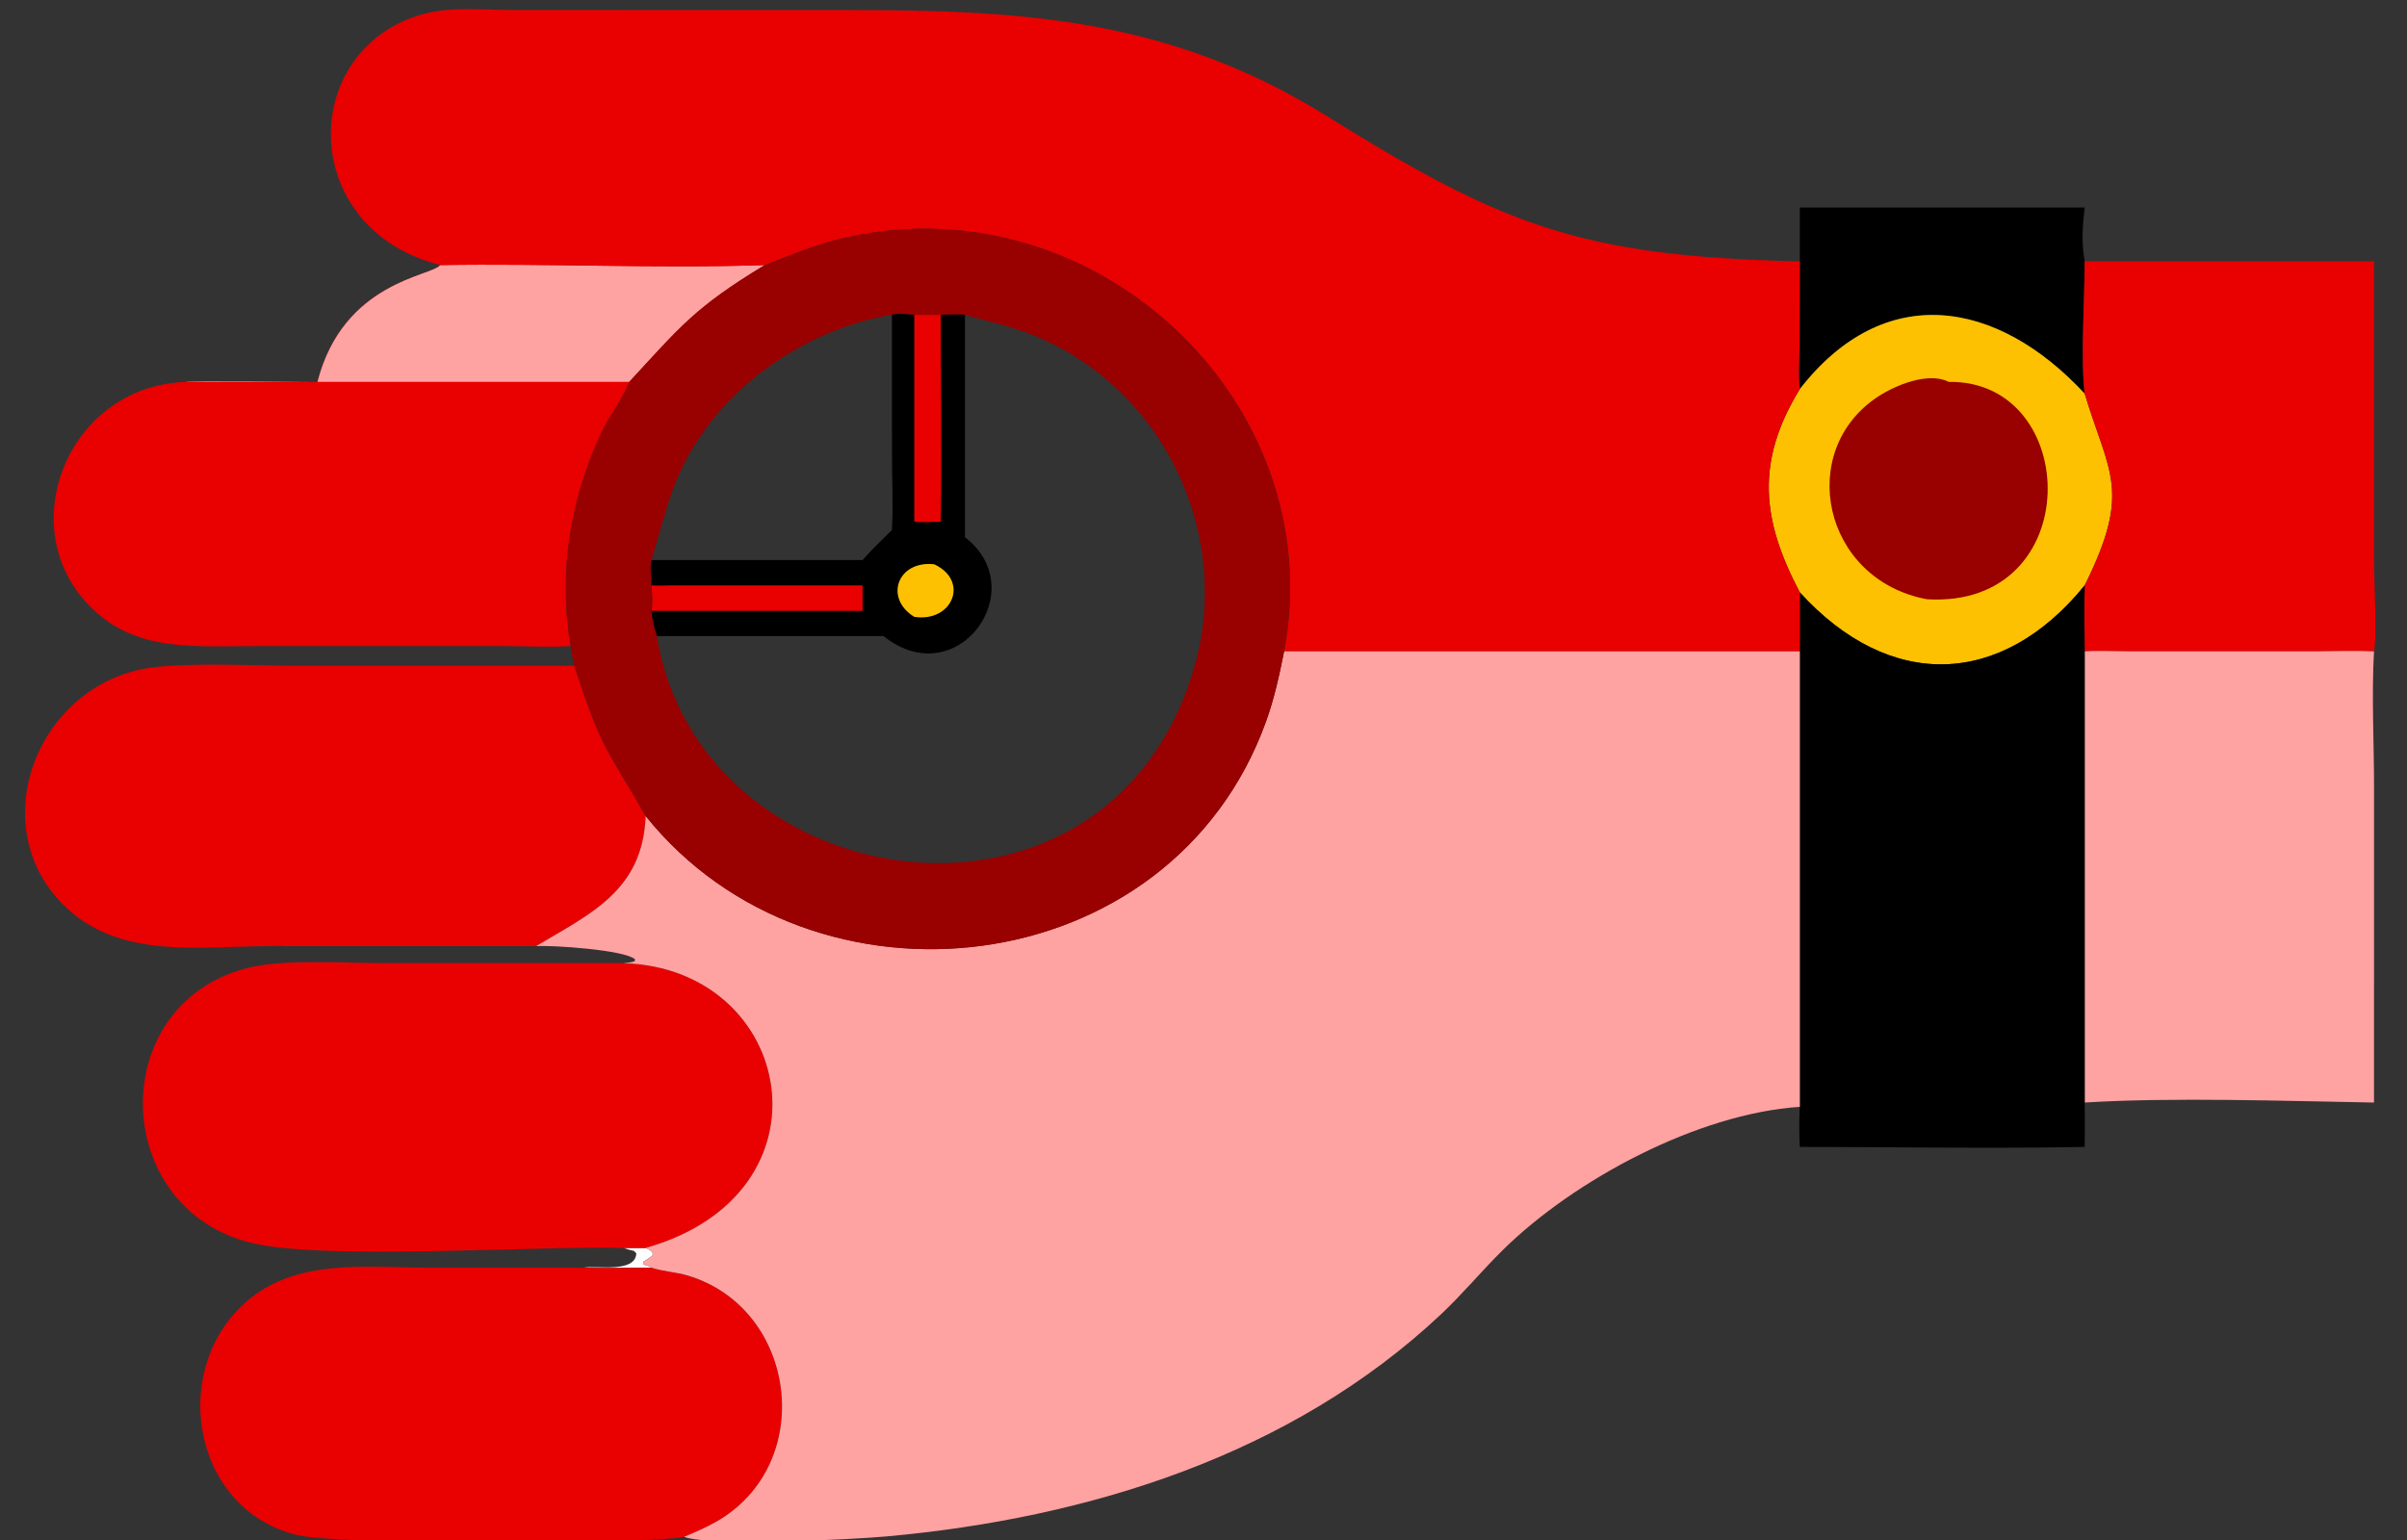 <svg width="75" height="48" viewBox="0 0 75 48" fill="none" xmlns="http://www.w3.org/2000/svg">
<rect x="0" y="0" width="75" height="48" fill="#333333" stroke="none"/>
<g clip-path="url(#clip0_2027_343)">
<path d="M20.118 38.897C19.886 38.898 19.654 38.901 19.422 38.897C19.534 38.934 19.64 38.966 19.756 38.99L19.828 39.065C19.795 39.694 18.579 39.434 18.184 39.513C18.888 39.531 19.596 39.513 20.301 39.513C20.22 39.443 20.134 39.449 20.041 39.406L20.048 39.328C20.148 39.265 20.243 39.202 20.337 39.129L20.333 39.037C20.262 38.96 20.211 38.942 20.118 38.897Z" fill="#FEFEFE"/>
<path d="M64.957 6.468H56.081V8.146L56.074 10.737C56.071 11.186 56.025 11.684 56.081 12.127C58.702 8.754 62.213 9.311 64.957 12.27C64.826 11.216 64.958 9.285 64.957 8.146C64.85 7.571 64.89 7.043 64.957 6.468Z" fill="black"/>
<path d="M64.957 12.27C62.213 9.311 58.703 8.754 56.081 12.127C54.687 14.401 54.901 16.229 56.081 18.463C58.875 21.534 62.356 21.444 64.957 18.245C66.429 15.279 65.716 14.78 64.957 12.27Z" fill="#FDC102"/>
<path d="M60.721 11.903C60.083 11.576 59.046 12.012 58.509 12.367C55.954 14.053 56.784 18.068 60.042 18.678C65.028 18.975 64.855 11.841 60.721 11.903Z" fill="#990000"/>
<path d="M73.972 8.146H64.957C64.958 9.285 64.826 11.216 64.957 12.27C65.715 14.78 66.429 15.279 64.957 18.245C64.938 18.93 64.951 19.617 64.957 20.302C65.401 20.273 65.864 20.3 66.31 20.3L72.147 20.301C72.755 20.298 73.365 20.273 73.972 20.302C74.073 19.854 73.97 18.032 73.971 17.436L73.972 8.146Z" fill="#E90000"/>
<path d="M73.972 20.302C73.365 20.273 72.756 20.298 72.148 20.301L66.31 20.3C65.864 20.3 65.401 20.273 64.957 20.302V34.365C67.683 34.195 71.219 34.318 73.972 34.365L73.973 24.551C73.974 23.143 73.893 21.705 73.972 20.302Z" fill="#FFA2A2"/>
<path d="M18.184 39.513L13.355 39.512C11.31 39.511 9.057 39.179 7.476 40.757C5.286 42.941 6.083 47.089 9.264 47.846C10.62 48.168 20.088 48.152 21.315 47.902C21.645 47.763 21.974 47.624 22.286 47.449C25.476 45.661 24.849 40.778 21.43 39.757C21.06 39.646 20.667 39.632 20.301 39.513C19.597 39.514 18.888 39.531 18.184 39.513Z" fill="#E90000"/>
<path d="M64.957 18.245C62.355 21.444 58.875 21.534 56.08 18.463V20.302V34.499C56.057 34.919 56.059 35.329 56.08 35.748C59.036 35.748 62.003 35.807 64.957 35.748C64.965 35.287 64.962 34.826 64.957 34.365V20.302C64.951 19.616 64.938 18.93 64.957 18.245Z" fill="black"/>
<path d="M17.891 20.749L9.085 20.75C7.855 20.748 5.489 20.625 4.382 20.865C1.062 21.583 -0.484 25.813 2.018 28.245C3.736 29.914 6.229 29.492 8.412 29.489L16.652 29.49C16.67 29.49 16.688 29.489 16.706 29.488C18.401 28.478 20.03 27.758 20.118 25.434C18.863 23.246 18.775 23.429 17.891 20.749Z" fill="#E90000"/>
<path d="M19.422 30.02L12.028 30.021C10.879 30.021 8.967 29.896 7.882 30.131C3.255 31.132 3.355 37.716 7.907 38.757C10.188 39.278 16.753 38.828 19.422 38.897C19.654 38.901 19.886 38.898 20.118 38.897C26.145 37.194 24.762 30.174 19.422 30.02Z" fill="#E90000"/>
<path d="M23.829 8.262C20.465 8.373 17.083 8.207 13.716 8.262C13.466 8.614 10.699 8.763 9.892 11.903C9.478 11.899 5.851 11.866 5.782 11.903C2.028 12.031 0.258 16.671 3.018 19.102C4.378 20.3 6.105 20.139 7.791 20.139L15.79 20.138C16.445 20.139 17.131 20.18 17.782 20.137C17.386 17.887 17.77 15.556 18.731 13.5C18.976 12.976 19.355 12.502 19.579 11.97L19.607 11.903C21.197 10.185 21.638 9.588 23.829 8.262Z" fill="#E90000"/>
<path d="M23.829 8.262C20.465 8.373 17.083 8.207 13.716 8.262C13.466 8.614 10.699 8.763 9.892 11.903C9.478 11.899 5.851 11.866 5.782 11.903H19.607C21.197 10.185 21.638 9.588 23.829 8.262Z" fill="#FFA2A2"/>
<path d="M56.081 8.147C49.248 7.994 46.81 7.021 41.334 3.612C36.493 0.599 31.915 0.312 26.498 0.313L15.885 0.31C15.017 0.308 14.024 0.206 13.185 0.438C9.296 1.51 9.236 7.12 13.716 8.262C17.083 8.207 20.465 8.373 23.829 8.262C24.566 7.981 25.294 7.668 26.061 7.474C33.975 5.473 41.492 12.474 40.012 20.302H56.081V18.463C54.901 16.23 54.686 14.401 56.081 12.127C56.025 11.684 56.071 11.186 56.074 10.737L56.081 8.147Z" fill="#E90000"/>
<path d="M40.012 20.302C41.492 12.474 33.975 5.473 26.061 7.474C25.294 7.668 24.566 7.98 23.829 8.262C21.638 9.588 21.196 10.185 19.607 11.903L19.579 11.97C19.355 12.502 18.976 12.976 18.731 13.5C17.77 15.556 17.386 17.887 17.782 20.137C17.813 20.342 17.841 20.548 17.891 20.749C18.776 23.429 18.864 23.246 20.118 25.434C20.03 27.758 18.401 28.478 16.706 29.488C17.216 29.459 19.463 29.605 19.788 29.901L19.775 29.962C19.656 30.002 19.546 30.011 19.422 30.021C24.762 30.174 26.145 37.194 20.118 38.897C20.212 38.942 20.262 38.96 20.334 39.037L20.337 39.129C20.244 39.202 20.149 39.265 20.048 39.328L20.041 39.406C20.134 39.449 20.221 39.443 20.301 39.513C20.667 39.632 21.06 39.646 21.43 39.757C24.849 40.778 25.476 45.661 22.286 47.448C21.974 47.623 21.645 47.763 21.315 47.902C22.125 48.206 26.526 47.988 27.628 47.888C33.901 47.32 40.222 45.362 44.896 40.969C45.581 40.326 46.174 39.603 46.843 38.946C49.054 36.774 52.888 34.711 56.081 34.499V20.302H40.012ZM40.012 20.302C39.863 21.043 39.706 21.776 39.449 22.488C36.484 30.702 25.322 31.923 20.118 25.434C18.864 23.246 18.776 23.429 17.891 20.749C17.841 20.548 17.813 20.342 17.782 20.137C17.386 17.887 17.77 15.556 18.731 13.5C18.976 12.976 19.355 12.502 19.579 11.97L19.607 11.903C21.196 10.185 21.638 9.588 23.829 8.262C24.566 7.98 25.294 7.668 26.061 7.474C33.975 5.473 41.492 12.474 40.012 20.302Z" fill="#FFA2A2"/>
<path d="M40.012 20.302C41.492 12.474 33.975 5.473 26.062 7.474C25.294 7.668 24.566 7.98 23.829 8.262C21.638 9.588 21.197 10.185 19.607 11.903L19.579 11.97C19.355 12.502 18.976 12.976 18.731 13.5C17.77 15.556 17.386 17.887 17.782 20.137C17.813 20.342 17.841 20.548 17.892 20.749C18.776 23.429 18.864 23.246 20.118 25.434C25.322 31.923 36.484 30.702 39.449 22.488C39.706 21.776 39.863 21.043 40.012 20.302ZM30.067 9.811C30.692 9.996 31.332 10.127 31.945 10.352C36.169 11.907 38.485 16.604 37.176 20.919C34.422 29.996 21.778 28.028 20.469 19.826C20.387 19.57 20.325 19.308 20.301 19.04C20.339 18.777 20.314 18.51 20.301 18.245C20.493 18.263 20.674 18.259 20.866 18.245H20.301C20.302 17.984 20.242 17.713 20.301 17.456C20.77 15.897 20.944 14.817 21.945 13.42C23.292 11.542 25.503 10.194 27.791 9.811C28.002 9.757 28.271 9.8 28.489 9.811H29.312C29.563 9.806 29.817 9.793 30.067 9.811Z" fill="#990000"/>
<path d="M30.067 9.811C29.816 9.792 29.562 9.806 29.311 9.811H28.488C28.27 9.8 28.002 9.756 27.791 9.811C25.503 10.194 23.291 11.542 21.945 13.42C20.944 14.816 20.769 15.897 20.301 17.456C20.242 17.713 20.302 17.983 20.301 18.245H20.866C20.673 18.259 20.493 18.262 20.301 18.245C20.313 18.51 20.338 18.776 20.301 19.04C20.325 19.308 20.387 19.57 20.469 19.826H27.529C29.827 21.66 32.19 18.373 30.067 16.744V9.811ZM27.791 9.811L27.793 14.207C27.795 14.977 27.834 15.751 27.791 16.52C27.482 16.827 27.165 17.129 26.877 17.456H20.301C20.769 15.897 20.944 14.816 21.945 13.42C23.291 11.542 25.503 10.194 27.791 9.811Z" fill="black"/>
<path d="M29.109 17.588C27.957 17.462 27.546 18.653 28.489 19.227C29.676 19.408 30.218 18.103 29.109 17.588Z" fill="#FDC102"/>
<path d="M26.877 18.245H20.866C20.673 18.259 20.493 18.262 20.301 18.245C20.313 18.509 20.339 18.776 20.301 19.04H26.877V18.245Z" fill="#E90000"/>
<path d="M29.311 9.811H28.488V16.262C28.762 16.282 29.038 16.268 29.311 16.262C29.349 14.114 29.312 11.959 29.311 9.811Z" fill="#E90000"/>
</g>
<defs>
<clipPath id="clip0_2027_343">
<rect width="75" height="48" fill="white" transform="matrix(-1 0 0 1 75 0)"/>
</clipPath>
</defs>
</svg>
